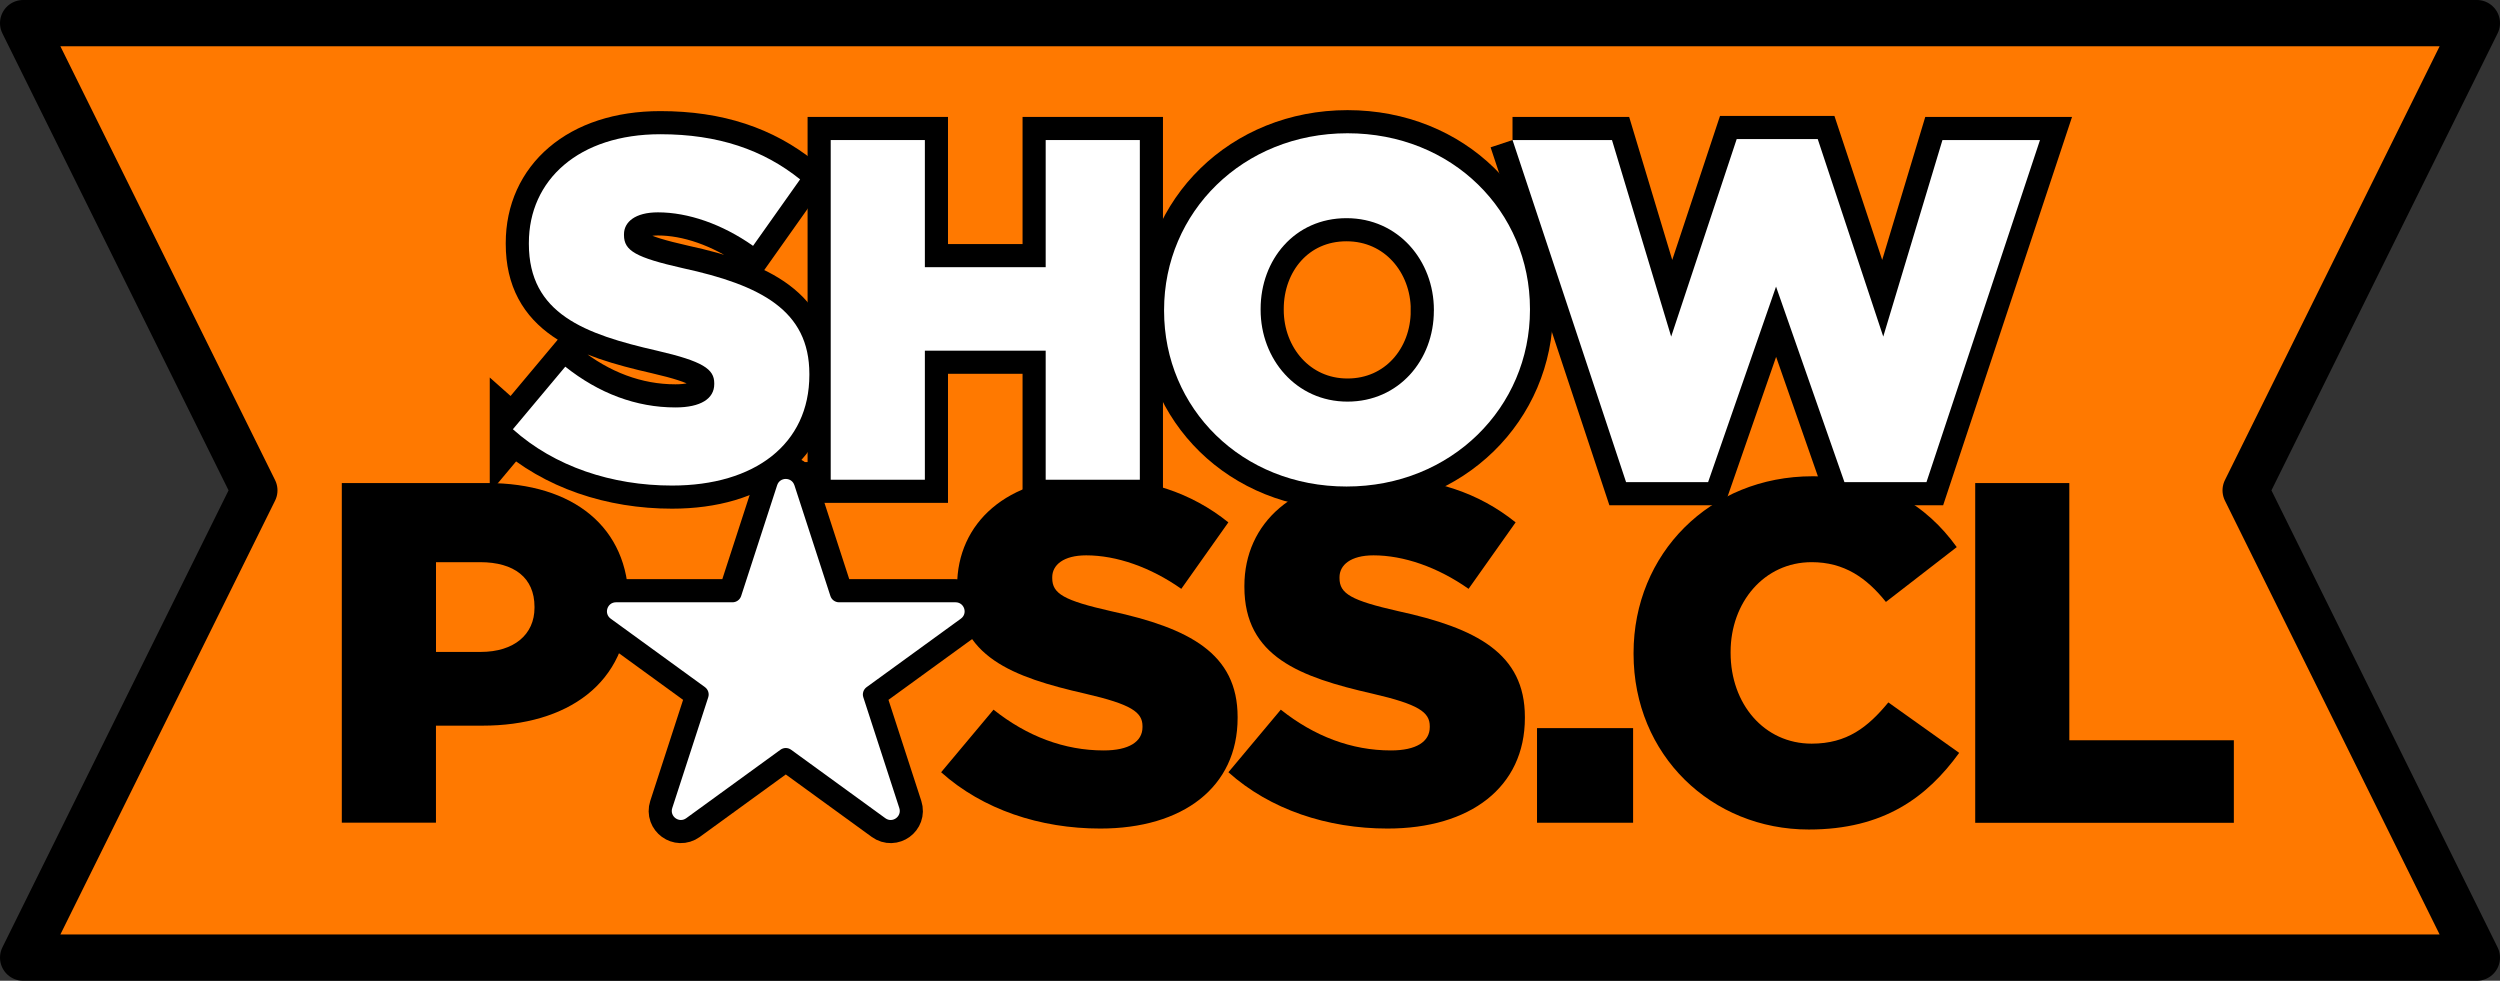 <?xml version="1.0" encoding="UTF-8"?>
<svg id="Capa_2" data-name="Capa 2" xmlns="http://www.w3.org/2000/svg" viewBox="0 0 648.69 254.48">
  <rect x="0" y="0" width="648.69" height="254.48" fill="#333333" stroke="none"/>
  <defs>
    <style>
      .cls-1 {
        stroke-miterlimit: 10;
      }

      .cls-1, .cls-2, .cls-3 {
        stroke: #000;
        stroke-width: 12px;
      }

      .cls-1, .cls-3 {
        fill: none;
      }

      .cls-4 {
        opacity: 0;
      }

      .cls-4, .cls-5, .cls-6 {
        stroke-width: 0px;
      }

      .cls-2 {
        fill: #ff7900;
        stroke-linejoin: round;
      }

      .cls-6 {
        fill: #fff;
      }
    </style>
  </defs>
  <g id="Layer_3" data-name="Layer 3">
    <g>
      <g>
        <polygon class="cls-2" points="642.69 248.48 6 248.48 66 127.24 6 6 642.69 6 582.69 127.24 642.69 248.48"/>
        <g>
          <path class="cls-5" d="M88.7,125.34h37.77c22.29,0,36.64,11.46,36.64,30.97v.25c0,20.78-15.99,31.73-37.9,31.73h-12.09v25.18h-24.43v-88.14ZM124.71,169.16c8.69,0,13.98-4.53,13.98-11.46v-.25c0-7.55-5.29-11.58-14.1-11.58h-11.46v23.29h11.58Z"/>
          <path class="cls-4" d="M188.8,124.71h23.55l37.52,88.77h-26.19l-6.42-15.74h-34l-6.3,15.74h-25.69l37.52-88.77ZM210.2,178.73l-9.82-25.06-9.95,25.06h19.77Z"/>
          <path class="cls-5" d="M244.2,200.38l13.6-16.24c8.69,6.92,18.38,10.58,28.58,10.58,6.55,0,10.07-2.27,10.07-6.04v-.25c0-3.65-2.9-5.67-14.86-8.44-18.76-4.28-33.24-9.57-33.24-27.7v-.25c0-16.37,12.97-28.21,34.12-28.21,14.98,0,26.69,4.03,36.26,11.71l-12.21,17.25c-8.06-5.67-16.87-8.69-24.68-8.69-5.92,0-8.81,2.52-8.81,5.67v.25c0,4.03,3.02,5.79,15.24,8.56,20.27,4.41,32.86,10.96,32.86,27.45v.25c0,18.01-14.23,28.71-35.63,28.71-15.61,0-30.47-4.91-41.3-14.61Z"/>
          <path class="cls-5" d="M318.74,200.38l13.6-16.24c8.69,6.92,18.38,10.58,28.58,10.58,6.55,0,10.07-2.27,10.07-6.04v-.25c0-3.65-2.9-5.67-14.86-8.44-18.76-4.28-33.24-9.57-33.24-27.7v-.25c0-16.37,12.97-28.21,34.12-28.21,14.98,0,26.69,4.03,36.26,11.71l-12.21,17.25c-8.06-5.67-16.87-8.69-24.68-8.69-5.92,0-8.81,2.52-8.81,5.67v.25c0,4.03,3.02,5.79,15.24,8.56,20.27,4.41,32.86,10.96,32.86,27.45v.25c0,18.01-14.23,28.71-35.63,28.71-15.61,0-30.47-4.91-41.3-14.61Z"/>
          <path class="cls-5" d="M398.82,188.93h24.93v24.55h-24.93v-24.55Z"/>
          <path class="cls-5" d="M423.87,169.66v-.25c0-25.69,19.77-45.83,46.46-45.83,18.01,0,29.59,7.55,37.4,18.38l-18.38,14.23c-5.04-6.29-10.83-10.32-19.27-10.32-12.34,0-21.03,10.45-21.03,23.29v.25c0,13.22,8.69,23.55,21.03,23.55,9.19,0,14.61-4.28,19.9-10.7l18.38,13.09c-8.31,11.46-19.52,19.89-39.03,19.89-25.18,0-45.46-19.26-45.46-45.58Z"/>
          <path class="cls-5" d="M512.51,125.34h24.43v66.74h42.69v21.41h-67.11v-88.14Z"/>
        </g>
        <g>
          <g>
            <path class="cls-6" d="M133.08,111.38l13.6-16.24c8.69,6.92,18.38,10.58,28.58,10.58,6.55,0,10.07-2.27,10.07-6.04v-.25c0-3.65-2.9-5.67-14.86-8.44-18.76-4.28-33.24-9.57-33.24-27.7v-.25c0-16.37,12.97-28.21,34.12-28.21,14.98,0,26.69,4.03,36.26,11.71l-12.21,17.25c-8.06-5.67-16.87-8.69-24.68-8.69-5.92,0-8.81,2.52-8.81,5.67v.25c0,4.03,3.02,5.79,15.24,8.56,20.27,4.41,32.86,10.96,32.86,27.45v.25c0,18.01-14.23,28.71-35.63,28.71-15.61,0-30.47-4.91-41.3-14.61Z"/>
            <path class="cls-6" d="M215.55,36.34h24.43v32.99h31.35v-32.99h24.43v88.14h-24.43v-33.49h-31.35v33.49h-24.43V36.34Z"/>
            <path class="cls-6" d="M302.05,80.66v-.25c0-25.31,20.4-45.83,47.6-45.83s47.34,20.27,47.34,45.58v.25c0,25.31-20.4,45.83-47.6,45.83s-47.34-20.27-47.34-45.58ZM372.06,80.66v-.25c0-12.72-9.19-23.8-22.67-23.8s-22.29,10.83-22.29,23.55v.25c0,12.72,9.19,23.8,22.54,23.8s22.41-10.83,22.41-23.55Z"/>
            <path class="cls-6" d="M392.46,36.34h25.81l15.36,51,17-51.25h21.03l17,51.25,15.36-51h25.31l-29.46,88.77h-21.28l-17.75-50.74-17.63,50.74h-21.28l-29.46-88.77Z"/>
          </g>
          <g>
            <path class="cls-3" d="M133.08,111.38l13.6-16.24c8.69,6.92,18.38,10.58,28.58,10.58,6.55,0,10.07-2.27,10.07-6.04v-.25c0-3.65-2.9-5.67-14.86-8.44-18.76-4.28-33.24-9.57-33.24-27.7v-.25c0-16.37,12.97-28.21,34.12-28.21,14.98,0,26.69,4.03,36.26,11.71l-12.21,17.25c-8.06-5.67-16.87-8.69-24.68-8.69-5.92,0-8.81,2.52-8.81,5.67v.25c0,4.03,3.02,5.79,15.24,8.56,20.27,4.41,32.86,10.96,32.86,27.45v.25c0,18.01-14.23,28.71-35.63,28.71-15.61,0-30.47-4.91-41.3-14.61Z"/>
            <path class="cls-3" d="M215.55,36.34h24.43v32.99h31.35v-32.99h24.43v88.14h-24.43v-33.49h-31.35v33.49h-24.43V36.34Z"/>
            <path class="cls-3" d="M302.05,80.66v-.25c0-25.31,20.4-45.83,47.6-45.83s47.34,20.27,47.34,45.58v.25c0,25.31-20.4,45.83-47.6,45.83s-47.34-20.27-47.34-45.58ZM372.06,80.66v-.25c0-12.72-9.19-23.8-22.67-23.8s-22.29,10.83-22.29,23.55v.25c0,12.72,9.19,23.8,22.54,23.8s22.41-10.83,22.41-23.55Z"/>
            <path class="cls-3" d="M392.46,36.34h25.81l15.36,51,17-51.25h21.03l17,51.25,15.36-51h25.31l-29.46,88.77h-21.28l-17.75-50.74-17.63,50.74h-21.28l-29.46-88.77Z"/>
          </g>
          <g>
            <path class="cls-6" d="M133.08,111.38l13.6-16.24c8.69,6.92,18.38,10.58,28.58,10.58,6.55,0,10.07-2.27,10.07-6.04v-.25c0-3.65-2.9-5.67-14.86-8.44-18.76-4.28-33.24-9.57-33.24-27.7v-.25c0-16.37,12.97-28.21,34.12-28.21,14.98,0,26.69,4.03,36.26,11.71l-12.21,17.25c-8.06-5.67-16.87-8.69-24.68-8.69-5.92,0-8.81,2.52-8.81,5.67v.25c0,4.03,3.02,5.79,15.24,8.56,20.27,4.41,32.86,10.96,32.86,27.45v.25c0,18.01-14.23,28.71-35.63,28.71-15.61,0-30.47-4.91-41.3-14.61Z"/>
            <path class="cls-6" d="M215.55,36.34h24.43v32.99h31.35v-32.99h24.43v88.14h-24.43v-33.49h-31.35v33.49h-24.43V36.34Z"/>
            <path class="cls-6" d="M302.05,80.66v-.25c0-25.31,20.4-45.83,47.6-45.83s47.34,20.27,47.34,45.58v.25c0,25.31-20.4,45.83-47.6,45.83s-47.34-20.27-47.34-45.58ZM372.06,80.66v-.25c0-12.72-9.19-23.8-22.67-23.8s-22.29,10.83-22.29,23.55v.25c0,12.72,9.19,23.8,22.54,23.8s22.41-10.83,22.41-23.55Z"/>
            <path class="cls-6" d="M392.46,36.34h25.81l15.36,51,17-51.25h21.03l17,51.25,15.36-51h25.31l-29.46,88.77h-21.28l-17.75-50.74-17.63,50.74h-21.28l-29.46-88.77Z"/>
          </g>
        </g>
      </g>
      <g>
        <path class="cls-1" d="M206.13,125.9l9.34,28.75c.31.97,1.22,1.63,2.24,1.63h30.23c2.28,0,3.23,2.92,1.38,4.25l-24.46,17.77c-.82.6-1.17,1.66-.85,2.63l9.34,28.75c.7,2.17-1.78,3.97-3.62,2.63l-24.46-17.77c-.82-.6-1.94-.6-2.76,0l-24.46,17.77c-1.84,1.34-4.32-.46-3.62-2.63l9.34-28.75c.31-.97-.03-2.03-.85-2.63l-24.46-17.77c-1.84-1.34-.9-4.25,1.38-4.25h30.23c1.02,0,1.92-.66,2.24-1.63l9.34-28.75c.7-2.17,3.77-2.17,4.47,0Z"/>
        <path class="cls-6" d="M206.13,125.9l9.34,28.75c.31.97,1.22,1.63,2.24,1.63h30.23c2.28,0,3.23,2.92,1.38,4.25l-24.46,17.77c-.82.6-1.17,1.66-.85,2.63l9.34,28.75c.7,2.17-1.78,3.97-3.62,2.63l-24.46-17.77c-.82-.6-1.94-.6-2.76,0l-24.46,17.77c-1.84,1.34-4.32-.46-3.62-2.63l9.34-28.75c.31-.97-.03-2.03-.85-2.63l-24.46-17.77c-1.84-1.34-.9-4.25,1.38-4.25h30.23c1.02,0,1.92-.66,2.24-1.63l9.34-28.75c.7-2.17,3.77-2.17,4.47,0Z"/>
      </g>
    </g>
  </g>
</svg>
